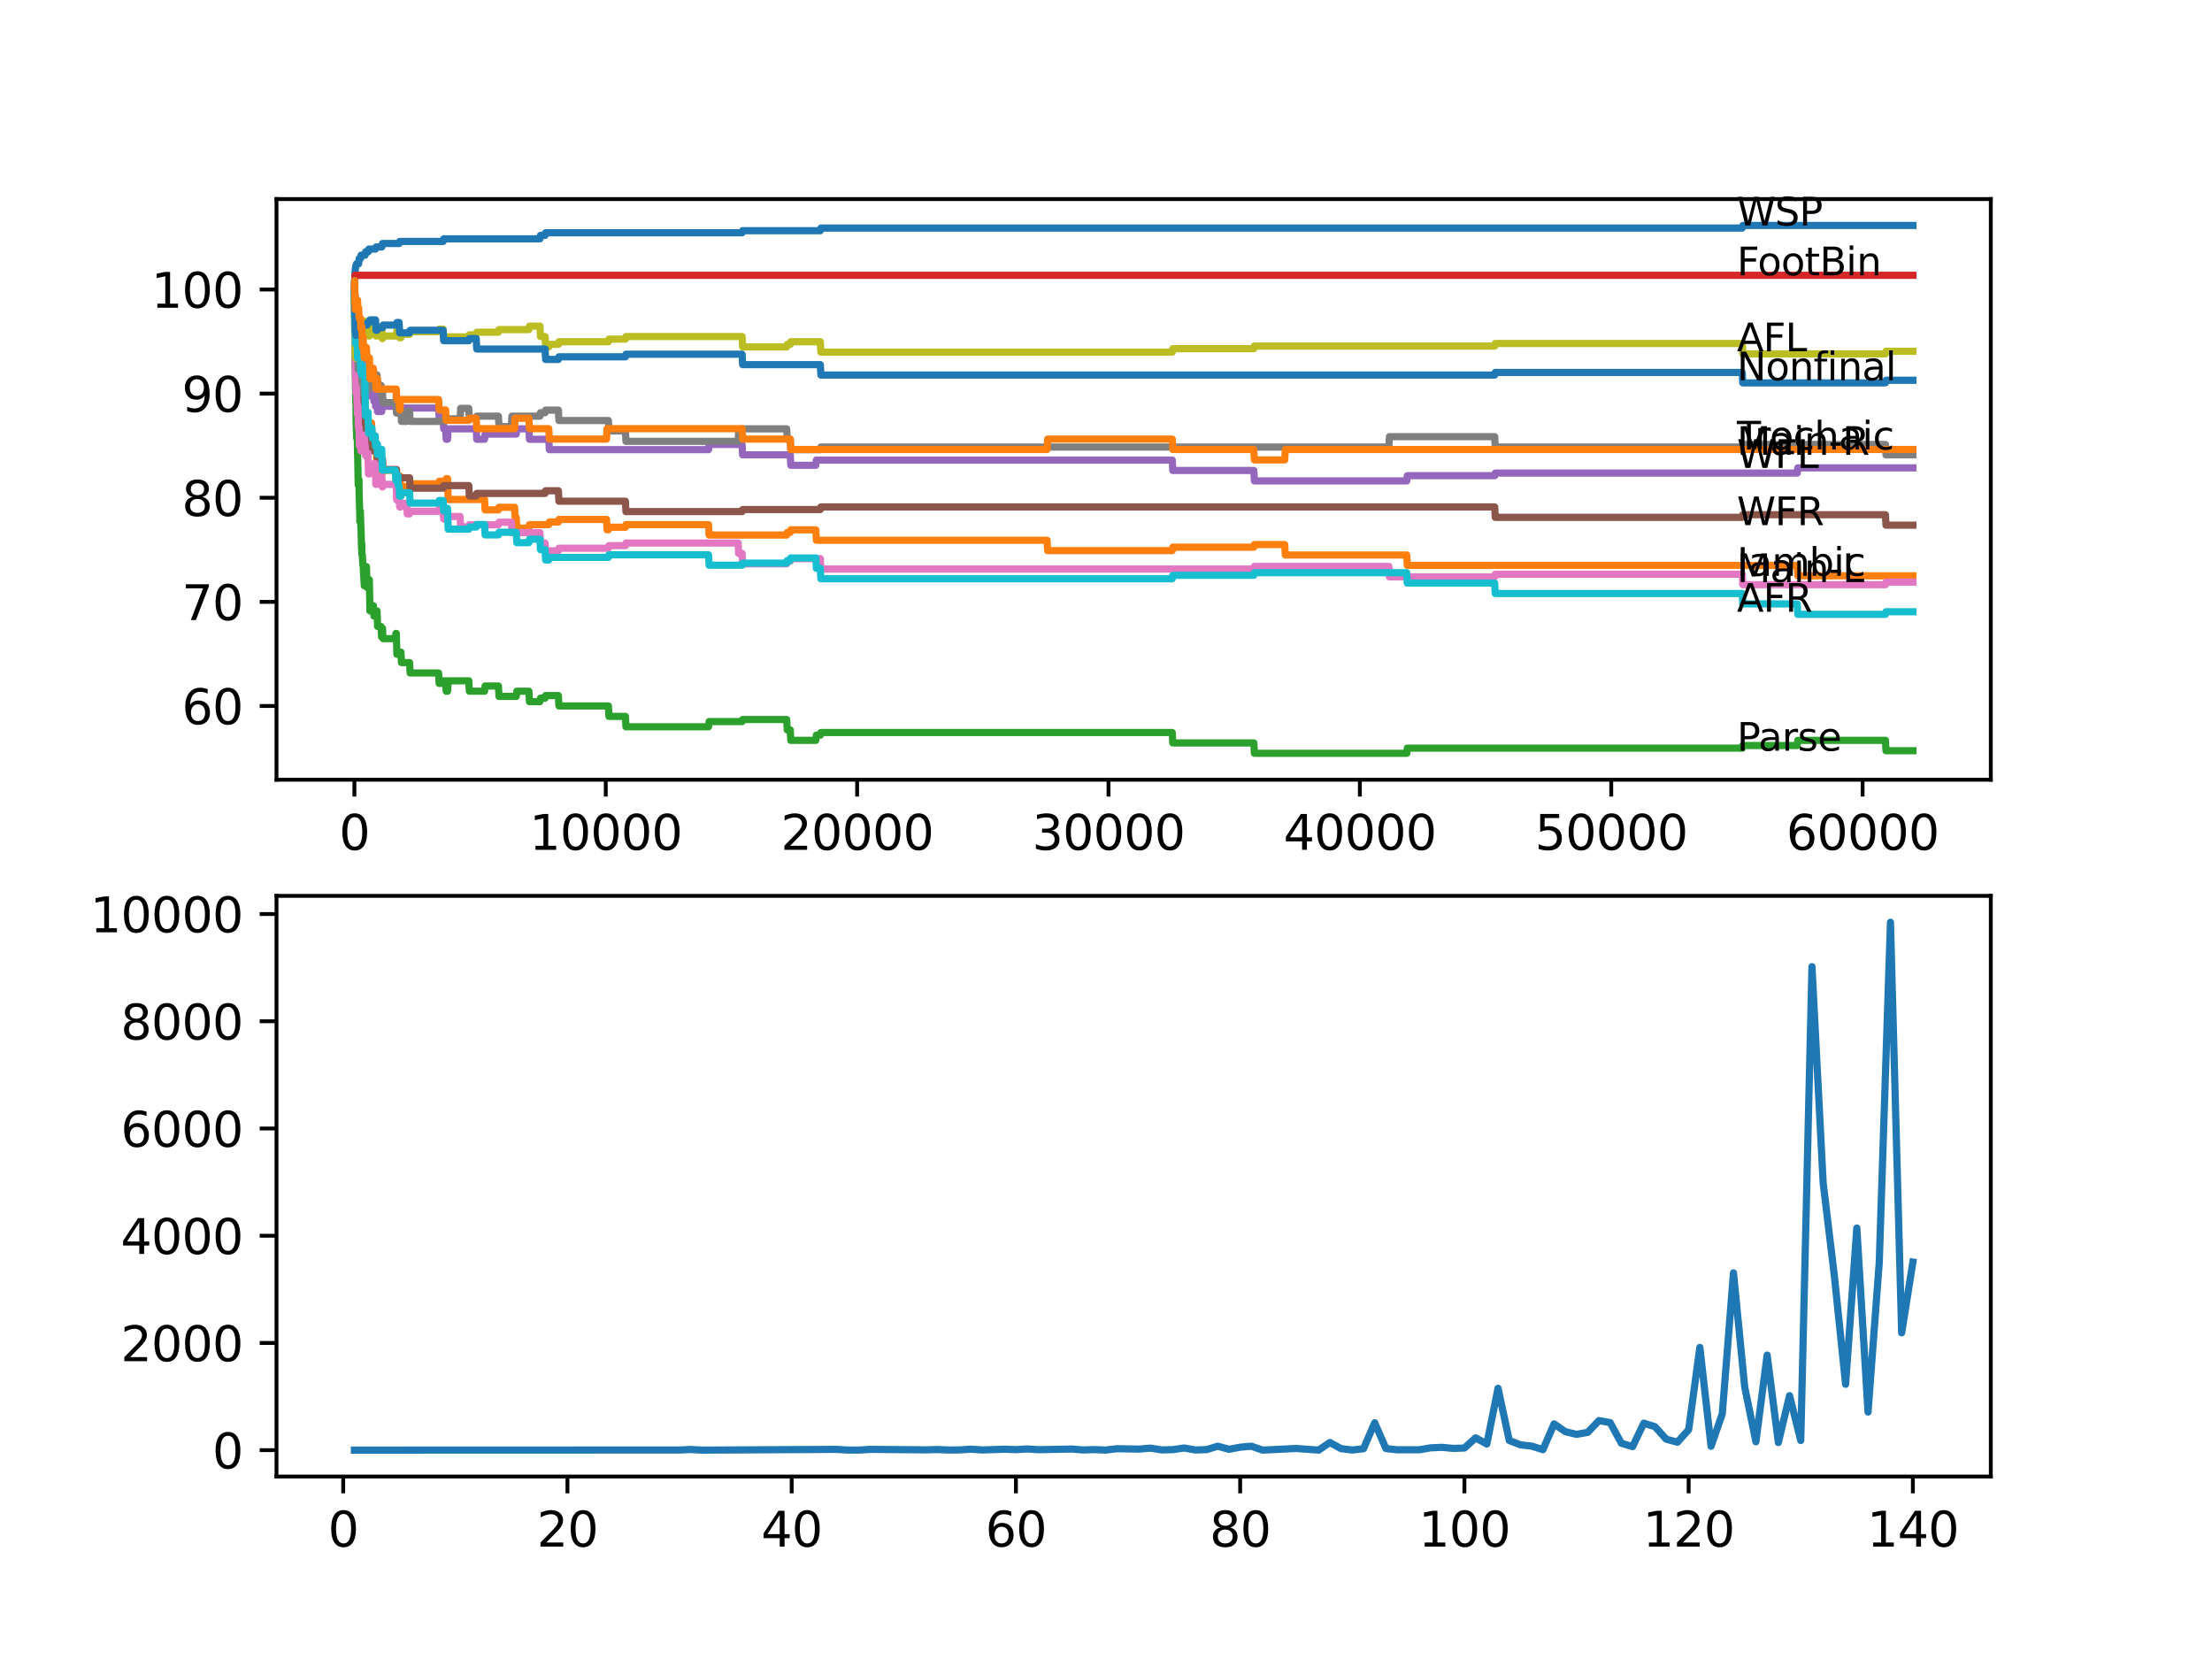 <?xml version="1.0" encoding="utf-8" standalone="no"?>
<!DOCTYPE svg PUBLIC "-//W3C//DTD SVG 1.1//EN"
  "http://www.w3.org/Graphics/SVG/1.1/DTD/svg11.dtd">
<svg xmlns:xlink="http://www.w3.org/1999/xlink" width="460.8pt" height="345.6pt" viewBox="0 0 460.8 345.6" xmlns="http://www.w3.org/2000/svg" version="1.1">
 <defs>
  <style type="text/css">*{stroke-linejoin: round; stroke-linecap: butt}</style>
 </defs>
 <g id="figure_1">
  <g id="patch_1">
   <path d="M 0 345.6 
L 460.8 345.6 
L 460.8 0 
L 0 0 
z
" style="fill: #ffffff"/>
  </g>
  <g id="axes_1">
   <g id="patch_2">
    <path d="M 57.6 162.432 
L 414.72 162.432 
L 414.72 41.472 
L 57.6 41.472 
z
" style="fill: #ffffff"/>
   </g>
   <g id="matplotlib.axis_1">
    <g id="xtick_1">
     <g id="line2d_1">
      <defs>
       <path id="mfe9fcb2f75" d="M 0 0 
L 0 3.5 
" style="stroke: #000000; stroke-width: 0.8"/>
      </defs>
      <g>
       <use xlink:href="#mfe9fcb2f75" x="73.827" y="162.432" style="stroke: #000000; stroke-width: 0.8"/>
      </g>
     </g>
     <g id="text_1">
      <!-- 0 -->
      <g transform="translate(70.646 177.03)scale(0.1 -0.1)">
       <defs>
        <path id="DejaVuSans-30" d="M 2034 4250 
Q 1547 4250 1301 3770 
Q 1056 3291 1056 2328 
Q 1056 1369 1301 889 
Q 1547 409 2034 409 
Q 2525 409 2770 889 
Q 3016 1369 3016 2328 
Q 3016 3291 2770 3770 
Q 2525 4250 2034 4250 
z
M 2034 4750 
Q 2819 4750 3233 4129 
Q 3647 3509 3647 2328 
Q 3647 1150 3233 529 
Q 2819 -91 2034 -91 
Q 1250 -91 836 529 
Q 422 1150 422 2328 
Q 422 3509 836 4129 
Q 1250 4750 2034 4750 
z
" transform="scale(0.016)"/>
       </defs>
       <use xlink:href="#DejaVuSans-30"/>
      </g>
     </g>
    </g>
    <g id="xtick_2">
     <g id="line2d_2">
      <g>
       <use xlink:href="#mfe9fcb2f75" x="126.192" y="162.432" style="stroke: #000000; stroke-width: 0.8"/>
      </g>
     </g>
     <g id="text_2">
      <!-- 10000 -->
      <g transform="translate(110.286 177.03)scale(0.1 -0.1)">
       <defs>
        <path id="DejaVuSans-31" d="M 794 531 
L 1825 531 
L 1825 4091 
L 703 3866 
L 703 4441 
L 1819 4666 
L 2450 4666 
L 2450 531 
L 3481 531 
L 3481 0 
L 794 0 
L 794 531 
z
" transform="scale(0.016)"/>
       </defs>
       <use xlink:href="#DejaVuSans-31"/>
       <use xlink:href="#DejaVuSans-30" x="63.623"/>
       <use xlink:href="#DejaVuSans-30" x="127.246"/>
       <use xlink:href="#DejaVuSans-30" x="190.869"/>
       <use xlink:href="#DejaVuSans-30" x="254.492"/>
      </g>
     </g>
    </g>
    <g id="xtick_3">
     <g id="line2d_3">
      <g>
       <use xlink:href="#mfe9fcb2f75" x="178.556" y="162.432" style="stroke: #000000; stroke-width: 0.8"/>
      </g>
     </g>
     <g id="text_3">
      <!-- 20000 -->
      <g transform="translate(162.65 177.03)scale(0.1 -0.1)">
       <defs>
        <path id="DejaVuSans-32" d="M 1228 531 
L 3431 531 
L 3431 0 
L 469 0 
L 469 531 
Q 828 903 1448 1529 
Q 2069 2156 2228 2338 
Q 2531 2678 2651 2914 
Q 2772 3150 2772 3378 
Q 2772 3750 2511 3984 
Q 2250 4219 1831 4219 
Q 1534 4219 1204 4116 
Q 875 4013 500 3803 
L 500 4441 
Q 881 4594 1212 4672 
Q 1544 4750 1819 4750 
Q 2544 4750 2975 4387 
Q 3406 4025 3406 3419 
Q 3406 3131 3298 2873 
Q 3191 2616 2906 2266 
Q 2828 2175 2409 1742 
Q 1991 1309 1228 531 
z
" transform="scale(0.016)"/>
       </defs>
       <use xlink:href="#DejaVuSans-32"/>
       <use xlink:href="#DejaVuSans-30" x="63.623"/>
       <use xlink:href="#DejaVuSans-30" x="127.246"/>
       <use xlink:href="#DejaVuSans-30" x="190.869"/>
       <use xlink:href="#DejaVuSans-30" x="254.492"/>
      </g>
     </g>
    </g>
    <g id="xtick_4">
     <g id="line2d_4">
      <g>
       <use xlink:href="#mfe9fcb2f75" x="230.921" y="162.432" style="stroke: #000000; stroke-width: 0.8"/>
      </g>
     </g>
     <g id="text_4">
      <!-- 30000 -->
      <g transform="translate(215.015 177.03)scale(0.1 -0.1)">
       <defs>
        <path id="DejaVuSans-33" d="M 2597 2516 
Q 3050 2419 3304 2112 
Q 3559 1806 3559 1356 
Q 3559 666 3084 287 
Q 2609 -91 1734 -91 
Q 1441 -91 1130 -33 
Q 819 25 488 141 
L 488 750 
Q 750 597 1062 519 
Q 1375 441 1716 441 
Q 2309 441 2620 675 
Q 2931 909 2931 1356 
Q 2931 1769 2642 2001 
Q 2353 2234 1838 2234 
L 1294 2234 
L 1294 2753 
L 1863 2753 
Q 2328 2753 2575 2939 
Q 2822 3125 2822 3475 
Q 2822 3834 2567 4026 
Q 2313 4219 1838 4219 
Q 1578 4219 1281 4162 
Q 984 4106 628 3988 
L 628 4550 
Q 988 4650 1302 4700 
Q 1616 4750 1894 4750 
Q 2613 4750 3031 4423 
Q 3450 4097 3450 3541 
Q 3450 3153 3228 2886 
Q 3006 2619 2597 2516 
z
" transform="scale(0.016)"/>
       </defs>
       <use xlink:href="#DejaVuSans-33"/>
       <use xlink:href="#DejaVuSans-30" x="63.623"/>
       <use xlink:href="#DejaVuSans-30" x="127.246"/>
       <use xlink:href="#DejaVuSans-30" x="190.869"/>
       <use xlink:href="#DejaVuSans-30" x="254.492"/>
      </g>
     </g>
    </g>
    <g id="xtick_5">
     <g id="line2d_5">
      <g>
       <use xlink:href="#mfe9fcb2f75" x="283.285" y="162.432" style="stroke: #000000; stroke-width: 0.8"/>
      </g>
     </g>
     <g id="text_5">
      <!-- 40000 -->
      <g transform="translate(267.379 177.03)scale(0.1 -0.1)">
       <defs>
        <path id="DejaVuSans-34" d="M 2419 4116 
L 825 1625 
L 2419 1625 
L 2419 4116 
z
M 2253 4666 
L 3047 4666 
L 3047 1625 
L 3713 1625 
L 3713 1100 
L 3047 1100 
L 3047 0 
L 2419 0 
L 2419 1100 
L 313 1100 
L 313 1709 
L 2253 4666 
z
" transform="scale(0.016)"/>
       </defs>
       <use xlink:href="#DejaVuSans-34"/>
       <use xlink:href="#DejaVuSans-30" x="63.623"/>
       <use xlink:href="#DejaVuSans-30" x="127.246"/>
       <use xlink:href="#DejaVuSans-30" x="190.869"/>
       <use xlink:href="#DejaVuSans-30" x="254.492"/>
      </g>
     </g>
    </g>
    <g id="xtick_6">
     <g id="line2d_6">
      <g>
       <use xlink:href="#mfe9fcb2f75" x="335.65" y="162.432" style="stroke: #000000; stroke-width: 0.8"/>
      </g>
     </g>
     <g id="text_6">
      <!-- 50000 -->
      <g transform="translate(319.744 177.03)scale(0.1 -0.1)">
       <defs>
        <path id="DejaVuSans-35" d="M 691 4666 
L 3169 4666 
L 3169 4134 
L 1269 4134 
L 1269 2991 
Q 1406 3038 1543 3061 
Q 1681 3084 1819 3084 
Q 2600 3084 3056 2656 
Q 3513 2228 3513 1497 
Q 3513 744 3044 326 
Q 2575 -91 1722 -91 
Q 1428 -91 1123 -41 
Q 819 9 494 109 
L 494 744 
Q 775 591 1075 516 
Q 1375 441 1709 441 
Q 2250 441 2565 725 
Q 2881 1009 2881 1497 
Q 2881 1984 2565 2268 
Q 2250 2553 1709 2553 
Q 1456 2553 1204 2497 
Q 953 2441 691 2322 
L 691 4666 
z
" transform="scale(0.016)"/>
       </defs>
       <use xlink:href="#DejaVuSans-35"/>
       <use xlink:href="#DejaVuSans-30" x="63.623"/>
       <use xlink:href="#DejaVuSans-30" x="127.246"/>
       <use xlink:href="#DejaVuSans-30" x="190.869"/>
       <use xlink:href="#DejaVuSans-30" x="254.492"/>
      </g>
     </g>
    </g>
    <g id="xtick_7">
     <g id="line2d_7">
      <g>
       <use xlink:href="#mfe9fcb2f75" x="388.014" y="162.432" style="stroke: #000000; stroke-width: 0.8"/>
      </g>
     </g>
     <g id="text_7">
      <!-- 60000 -->
      <g transform="translate(372.108 177.03)scale(0.1 -0.1)">
       <defs>
        <path id="DejaVuSans-36" d="M 2113 2584 
Q 1688 2584 1439 2293 
Q 1191 2003 1191 1497 
Q 1191 994 1439 701 
Q 1688 409 2113 409 
Q 2538 409 2786 701 
Q 3034 994 3034 1497 
Q 3034 2003 2786 2293 
Q 2538 2584 2113 2584 
z
M 3366 4563 
L 3366 3988 
Q 3128 4100 2886 4159 
Q 2644 4219 2406 4219 
Q 1781 4219 1451 3797 
Q 1122 3375 1075 2522 
Q 1259 2794 1537 2939 
Q 1816 3084 2150 3084 
Q 2853 3084 3261 2657 
Q 3669 2231 3669 1497 
Q 3669 778 3244 343 
Q 2819 -91 2113 -91 
Q 1303 -91 875 529 
Q 447 1150 447 2328 
Q 447 3434 972 4092 
Q 1497 4750 2381 4750 
Q 2619 4750 2861 4703 
Q 3103 4656 3366 4563 
z
" transform="scale(0.016)"/>
       </defs>
       <use xlink:href="#DejaVuSans-36"/>
       <use xlink:href="#DejaVuSans-30" x="63.623"/>
       <use xlink:href="#DejaVuSans-30" x="127.246"/>
       <use xlink:href="#DejaVuSans-30" x="190.869"/>
       <use xlink:href="#DejaVuSans-30" x="254.492"/>
      </g>
     </g>
    </g>
   </g>
   <g id="matplotlib.axis_2">
    <g id="ytick_1">
     <g id="line2d_8">
      <defs>
       <path id="m964fffb6c0" d="M 0 0 
L -3.5 0 
" style="stroke: #000000; stroke-width: 0.8"/>
      </defs>
      <g>
       <use xlink:href="#m964fffb6c0" x="57.6" y="147.065" style="stroke: #000000; stroke-width: 0.8"/>
      </g>
     </g>
     <g id="text_8">
      <!-- 60 -->
      <g transform="translate(37.875 150.865)scale(0.1 -0.1)">
       <use xlink:href="#DejaVuSans-36"/>
       <use xlink:href="#DejaVuSans-30" x="63.623"/>
      </g>
     </g>
    </g>
    <g id="ytick_2">
     <g id="line2d_9">
      <g>
       <use xlink:href="#m964fffb6c0" x="57.6" y="125.376" style="stroke: #000000; stroke-width: 0.8"/>
      </g>
     </g>
     <g id="text_9">
      <!-- 70 -->
      <g transform="translate(37.875 129.175)scale(0.1 -0.1)">
       <defs>
        <path id="DejaVuSans-37" d="M 525 4666 
L 3525 4666 
L 3525 4397 
L 1831 0 
L 1172 0 
L 2766 4134 
L 525 4134 
L 525 4666 
z
" transform="scale(0.016)"/>
       </defs>
       <use xlink:href="#DejaVuSans-37"/>
       <use xlink:href="#DejaVuSans-30" x="63.623"/>
      </g>
     </g>
    </g>
    <g id="ytick_3">
     <g id="line2d_10">
      <g>
       <use xlink:href="#m964fffb6c0" x="57.6" y="103.687" style="stroke: #000000; stroke-width: 0.8"/>
      </g>
     </g>
     <g id="text_10">
      <!-- 80 -->
      <g transform="translate(37.875 107.486)scale(0.1 -0.1)">
       <defs>
        <path id="DejaVuSans-38" d="M 2034 2216 
Q 1584 2216 1326 1975 
Q 1069 1734 1069 1313 
Q 1069 891 1326 650 
Q 1584 409 2034 409 
Q 2484 409 2743 651 
Q 3003 894 3003 1313 
Q 3003 1734 2745 1975 
Q 2488 2216 2034 2216 
z
M 1403 2484 
Q 997 2584 770 2862 
Q 544 3141 544 3541 
Q 544 4100 942 4425 
Q 1341 4750 2034 4750 
Q 2731 4750 3128 4425 
Q 3525 4100 3525 3541 
Q 3525 3141 3298 2862 
Q 3072 2584 2669 2484 
Q 3125 2378 3379 2068 
Q 3634 1759 3634 1313 
Q 3634 634 3220 271 
Q 2806 -91 2034 -91 
Q 1263 -91 848 271 
Q 434 634 434 1313 
Q 434 1759 690 2068 
Q 947 2378 1403 2484 
z
M 1172 3481 
Q 1172 3119 1398 2916 
Q 1625 2713 2034 2713 
Q 2441 2713 2670 2916 
Q 2900 3119 2900 3481 
Q 2900 3844 2670 4047 
Q 2441 4250 2034 4250 
Q 1625 4250 1398 4047 
Q 1172 3844 1172 3481 
z
" transform="scale(0.016)"/>
       </defs>
       <use xlink:href="#DejaVuSans-38"/>
       <use xlink:href="#DejaVuSans-30" x="63.623"/>
      </g>
     </g>
    </g>
    <g id="ytick_4">
     <g id="line2d_11">
      <g>
       <use xlink:href="#m964fffb6c0" x="57.6" y="81.998" style="stroke: #000000; stroke-width: 0.8"/>
      </g>
     </g>
     <g id="text_11">
      <!-- 90 -->
      <g transform="translate(37.875 85.797)scale(0.1 -0.1)">
       <defs>
        <path id="DejaVuSans-39" d="M 703 97 
L 703 672 
Q 941 559 1184 500 
Q 1428 441 1663 441 
Q 2288 441 2617 861 
Q 2947 1281 2994 2138 
Q 2813 1869 2534 1725 
Q 2256 1581 1919 1581 
Q 1219 1581 811 2004 
Q 403 2428 403 3163 
Q 403 3881 828 4315 
Q 1253 4750 1959 4750 
Q 2769 4750 3195 4129 
Q 3622 3509 3622 2328 
Q 3622 1225 3098 567 
Q 2575 -91 1691 -91 
Q 1453 -91 1209 -44 
Q 966 3 703 97 
z
M 1959 2075 
Q 2384 2075 2632 2365 
Q 2881 2656 2881 3163 
Q 2881 3666 2632 3958 
Q 2384 4250 1959 4250 
Q 1534 4250 1286 3958 
Q 1038 3666 1038 3163 
Q 1038 2656 1286 2365 
Q 1534 2075 1959 2075 
z
" transform="scale(0.016)"/>
       </defs>
       <use xlink:href="#DejaVuSans-39"/>
       <use xlink:href="#DejaVuSans-30" x="63.623"/>
      </g>
     </g>
    </g>
    <g id="ytick_5">
     <g id="line2d_12">
      <g>
       <use xlink:href="#m964fffb6c0" x="57.6" y="60.309" style="stroke: #000000; stroke-width: 0.8"/>
      </g>
     </g>
     <g id="text_12">
      <!-- 100 -->
      <g transform="translate(31.512 64.108)scale(0.1 -0.1)">
       <use xlink:href="#DejaVuSans-31"/>
       <use xlink:href="#DejaVuSans-30" x="63.623"/>
       <use xlink:href="#DejaVuSans-30" x="127.246"/>
      </g>
     </g>
    </g>
   </g>
   <g id="line2d_13">
    <path d="M 73.833 60.309 
L 73.838 60.309 
L 73.985 56.26 
L 74 56.26 
L 74.121 55.393 
L 74.142 55.393 
L 74.257 54.959 
L 74.702 54.959 
L 74.817 53.875 
L 75.1 53.875 
L 75.215 53.152 
L 76.069 53.152 
L 76.184 52.429 
L 76.723 52.429 
L 76.838 51.886 
L 78.226 51.886 
L 78.341 51.453 
L 79.54 51.453 
L 79.656 50.73 
L 83.138 50.73 
L 83.253 50.296 
L 92.317 50.296 
L 92.433 49.754 
L 112.472 49.754 
L 112.588 49.031 
L 113.546 49.031 
L 113.661 48.488 
L 154.589 48.488 
L 154.704 48.055 
L 170.89 48.055 
L 171.005 47.512 
L 362.937 47.512 
L 363.052 46.97 
L 398.487 46.97 
L 398.487 46.97 
" clip-path="url(#p11835690a2)" style="fill: none; stroke: #1f77b4; stroke-width: 1.5; stroke-linecap: square"/>
   </g>
   <g id="line2d_14">
    <path d="M 73.833 60.309 
L 73.838 60.309 
L 73.843 59.767 
L 73.896 65.406 
L 73.911 63.888 
L 73.948 63.888 
L 74.032 62.442 
L 74.037 64.611 
L 74.047 64.611 
L 74.068 64.611 
L 74.199 73.286 
L 74.267 73.286 
L 74.278 75.455 
L 74.377 74.913 
L 74.398 74.913 
L 74.419 77.082 
L 74.508 75.274 
L 74.571 75.274 
L 74.592 77.443 
L 74.681 76.72 
L 74.791 76.72 
L 74.917 74.913 
L 74.943 74.913 
L 74.959 73.828 
L 74.964 75.997 
L 75.037 75.997 
L 75.152 78.166 
L 75.178 78.166 
L 75.205 80.335 
L 75.288 79.251 
L 75.304 79.251 
L 75.325 78.709 
L 75.33 80.877 
L 75.404 80.335 
L 75.472 80.335 
L 75.524 79.612 
L 75.529 81.781 
L 75.571 81.781 
L 75.645 81.781 
L 75.76 81.239 
L 75.77 81.239 
L 75.885 80.697 
L 75.99 80.697 
L 76.116 87.203 
L 76.221 87.203 
L 76.336 89.372 
L 76.341 89.372 
L 76.456 88.107 
L 76.671 88.107 
L 76.723 90.276 
L 76.781 89.734 
L 76.938 89.734 
L 77.064 88.107 
L 77.399 88.107 
L 77.519 92.445 
L 77.776 92.445 
L 77.891 91.903 
L 78.163 91.903 
L 78.226 94.072 
L 78.278 93.638 
L 78.378 93.638 
L 78.493 95.807 
L 78.546 95.807 
L 78.624 95.265 
L 78.629 97.433 
L 78.645 96.891 
L 79.378 96.891 
L 79.493 96.349 
L 79.525 96.349 
L 79.64 98.518 
L 79.682 98.518 
L 79.797 97.976 
L 82.358 97.976 
L 82.473 100.145 
L 82.557 100.145 
L 82.672 99.602 
L 83.138 99.602 
L 83.253 99.169 
L 83.311 99.169 
L 83.426 101.337 
L 85.321 101.337 
L 85.437 100.795 
L 91.37 100.795 
L 91.485 100.253 
L 92.836 100.253 
L 92.951 99.711 
L 93.234 99.711 
L 93.354 104.049 
L 100.942 104.049 
L 101.057 106.218 
L 103.832 106.218 
L 103.948 105.675 
L 107.199 105.675 
L 107.315 107.844 
L 107.545 107.844 
L 107.66 110.013 
L 110.179 110.013 
L 110.294 109.29 
L 114.321 109.29 
L 114.436 108.748 
L 116.321 108.748 
L 116.436 108.206 
L 126.354 108.206 
L 126.47 110.375 
L 126.737 110.375 
L 126.852 109.832 
L 130.282 109.832 
L 130.397 109.29 
L 147.599 109.29 
L 147.714 111.459 
L 163.879 111.459 
L 163.994 110.917 
L 164.622 110.917 
L 164.737 110.375 
L 169.948 110.375 
L 170.063 112.544 
L 218.118 112.544 
L 218.233 114.712 
L 244.201 114.712 
L 244.316 113.989 
L 261.198 113.989 
L 261.313 113.447 
L 267.634 113.447 
L 267.749 115.616 
L 293.051 115.616 
L 293.167 117.785 
L 374.4 117.785 
L 374.515 119.954 
L 398.487 119.954 
L 398.487 119.954 
" clip-path="url(#p11835690a2)" style="fill: none; stroke: #ff7f0e; stroke-width: 1.5; stroke-linecap: square"/>
   </g>
   <g id="line2d_15">
    <path d="M 73.833 62.478 
L 73.974 76.323 
L 73.99 76.323 
L 74.115 84.131 
L 74.142 84.131 
L 74.168 83.697 
L 74.184 88.035 
L 74.194 88.035 
L 74.309 91.288 
L 74.398 91.288 
L 74.419 90.204 
L 74.482 94.542 
L 74.493 94.542 
L 74.498 94.542 
L 74.623 101.048 
L 74.702 101.048 
L 74.791 99.964 
L 74.796 102.133 
L 74.801 102.133 
L 74.922 106.471 
L 74.943 106.471 
L 74.959 108.639 
L 75.053 106.471 
L 75.069 106.471 
L 75.184 110.085 
L 75.205 110.085 
L 75.325 114.423 
L 75.377 113.339 
L 75.383 115.508 
L 75.43 115.508 
L 75.472 115.508 
L 75.587 117.677 
L 75.645 117.677 
L 75.76 119.845 
L 75.77 119.845 
L 75.885 122.014 
L 75.99 122.014 
L 76.116 118.038 
L 76.341 118.038 
L 76.461 122.376 
L 76.671 122.376 
L 76.786 120.749 
L 76.938 120.749 
L 77.064 127.256 
L 77.483 127.256 
L 77.598 126.171 
L 77.776 126.171 
L 77.891 128.34 
L 78.163 128.34 
L 78.278 127.256 
L 78.546 127.256 
L 78.661 130.509 
L 79.378 130.509 
L 79.493 132.678 
L 79.525 132.678 
L 79.64 130.871 
L 79.682 130.871 
L 79.797 133.04 
L 82.358 133.04 
L 82.473 131.955 
L 82.557 131.955 
L 82.677 136.293 
L 83.138 136.293 
L 83.253 135.859 
L 83.52 135.859 
L 83.635 138.028 
L 85.321 138.028 
L 85.437 140.197 
L 91.37 140.197 
L 91.485 142.366 
L 92.317 142.366 
L 92.433 141.824 
L 92.836 141.824 
L 92.951 143.993 
L 93.234 143.993 
L 93.354 141.824 
L 97.659 141.824 
L 97.774 143.993 
L 100.942 143.993 
L 101.057 142.908 
L 103.832 142.908 
L 103.948 145.077 
L 107.545 145.077 
L 107.66 143.993 
L 110.179 143.993 
L 110.294 146.162 
L 112.472 146.162 
L 112.588 145.439 
L 113.546 145.439 
L 113.661 144.896 
L 116.321 144.896 
L 116.436 147.065 
L 126.737 147.065 
L 126.852 149.234 
L 130.282 149.234 
L 130.397 151.403 
L 147.599 151.403 
L 147.714 150.319 
L 154.589 150.319 
L 154.704 149.885 
L 163.879 149.885 
L 163.994 152.054 
L 164.622 152.054 
L 164.737 154.223 
L 169.948 154.223 
L 170.063 153.138 
L 170.89 153.138 
L 171.005 152.596 
L 244.201 152.596 
L 244.316 154.765 
L 261.198 154.765 
L 261.313 156.934 
L 293.051 156.934 
L 293.167 155.849 
L 362.937 155.849 
L 363.052 155.307 
L 374.4 155.307 
L 374.515 154.223 
L 392.769 154.223 
L 392.884 156.392 
L 398.487 156.392 
L 398.487 156.392 
" clip-path="url(#p11835690a2)" style="fill: none; stroke: #2ca02c; stroke-width: 1.5; stroke-linecap: square"/>
   </g>
   <g id="line2d_16">
    <path d="M 73.833 59.586 
L 73.953 57.345 
L 398.487 57.345 
L 398.487 57.345 
" clip-path="url(#p11835690a2)" style="fill: none; stroke: #d62728; stroke-width: 1.5; stroke-linecap: square"/>
   </g>
   <g id="line2d_17">
    <path d="M 73.833 60.309 
L 73.937 66.816 
L 73.953 65.912 
L 73.974 65.912 
L 74 68.081 
L 74.089 67.647 
L 74.267 67.647 
L 74.383 66.563 
L 74.398 66.563 
L 74.487 65.478 
L 74.493 67.647 
L 74.503 67.647 
L 74.592 67.647 
L 74.707 69.816 
L 74.801 69.816 
L 74.917 71.985 
L 74.943 71.985 
L 74.959 74.154 
L 75.053 71.985 
L 75.1 71.985 
L 75.205 71.262 
L 75.32 73.431 
L 75.325 73.431 
L 75.377 72.346 
L 75.383 74.515 
L 75.43 74.515 
L 75.472 74.515 
L 75.587 76.684 
L 75.645 76.684 
L 75.692 78.853 
L 75.755 78.13 
L 75.77 78.13 
L 75.885 80.299 
L 75.99 80.299 
L 76.116 77.046 
L 76.341 77.046 
L 76.456 79.215 
L 76.671 79.215 
L 76.786 78.13 
L 76.959 78.13 
L 77.079 82.468 
L 77.483 82.468 
L 77.598 81.384 
L 77.776 81.384 
L 77.891 83.552 
L 78.163 83.552 
L 78.226 82.468 
L 78.231 84.637 
L 78.268 84.637 
L 78.624 84.637 
L 78.629 83.552 
L 78.635 85.721 
L 78.729 85.721 
L 79.525 85.721 
L 79.64 84.637 
L 82.358 84.637 
L 82.473 83.552 
L 82.557 83.552 
L 82.672 85.721 
L 82.86 85.721 
L 82.976 84.998 
L 91.37 84.998 
L 91.485 87.167 
L 92.317 87.167 
L 92.433 89.336 
L 92.836 89.336 
L 92.951 91.505 
L 93.234 91.505 
L 93.354 89.336 
L 99.203 89.336 
L 99.319 91.505 
L 100.942 91.505 
L 101.057 90.421 
L 107.545 90.421 
L 107.66 89.336 
L 110.179 89.336 
L 110.294 91.505 
L 114.321 91.505 
L 114.436 93.674 
L 147.599 93.674 
L 147.714 92.59 
L 154.589 92.59 
L 154.704 94.758 
L 164.622 94.758 
L 164.737 96.927 
L 169.948 96.927 
L 170.063 95.843 
L 244.201 95.843 
L 244.316 98.012 
L 261.198 98.012 
L 261.313 100.181 
L 293.051 100.181 
L 293.167 99.096 
L 311.374 99.096 
L 311.489 98.554 
L 374.4 98.554 
L 374.515 97.47 
L 398.487 97.47 
L 398.487 97.47 
" clip-path="url(#p11835690a2)" style="fill: none; stroke: #9467bd; stroke-width: 1.5; stroke-linecap: square"/>
   </g>
   <g id="line2d_18">
    <path d="M 73.833 60.309 
L 73.843 60.309 
L 73.859 59.767 
L 73.864 61.936 
L 73.932 61.502 
L 74.058 68.84 
L 74.063 68.84 
L 74.199 79.251 
L 74.419 79.251 
L 74.487 81.42 
L 74.529 80.877 
L 74.791 80.877 
L 74.906 83.046 
L 75.069 83.046 
L 75.189 87.384 
L 75.304 87.384 
L 75.419 89.553 
L 76.446 89.553 
L 76.561 91.722 
L 76.938 91.722 
L 77.053 93.891 
L 78.226 93.891 
L 78.341 93.457 
L 78.546 93.457 
L 78.661 95.626 
L 79.682 95.626 
L 79.797 97.795 
L 82.588 97.795 
L 82.703 99.964 
L 83.138 99.964 
L 83.253 99.53 
L 85.321 99.53 
L 85.437 101.699 
L 92.317 101.699 
L 92.433 101.157 
L 97.659 101.157 
L 97.774 103.326 
L 99.203 103.326 
L 99.319 102.783 
L 113.546 102.783 
L 113.661 102.241 
L 116.321 102.241 
L 116.436 104.41 
L 130.282 104.41 
L 130.397 106.579 
L 154.589 106.579 
L 154.704 106.145 
L 170.89 106.145 
L 171.005 105.603 
L 311.374 105.603 
L 311.489 107.772 
L 362.937 107.772 
L 363.052 107.23 
L 392.769 107.23 
L 392.884 109.399 
L 398.487 109.399 
L 398.487 109.399 
" clip-path="url(#p11835690a2)" style="fill: none; stroke: #8c564b; stroke-width: 1.5; stroke-linecap: square"/>
   </g>
   <g id="line2d_19">
    <path d="M 73.833 60.309 
L 73.838 60.309 
L 73.985 75.166 
L 73.99 75.166 
L 74.11 79.721 
L 74.142 79.721 
L 74.168 81.89 
L 74.252 80.371 
L 74.262 80.371 
L 74.377 84.167 
L 74.419 84.167 
L 74.477 86.336 
L 74.529 85.251 
L 74.571 85.251 
L 74.592 84.709 
L 74.639 89.047 
L 74.644 89.047 
L 74.781 89.047 
L 74.88 92.843 
L 74.896 92.3 
L 75.069 92.3 
L 75.163 91.758 
L 75.178 93.927 
L 75.278 93.493 
L 75.304 93.493 
L 75.425 92.409 
L 75.645 92.409 
L 75.765 91.144 
L 75.77 91.144 
L 75.88 90.601 
L 75.995 92.77 
L 76.069 92.77 
L 76.184 94.939 
L 76.446 94.939 
L 76.561 94.397 
L 76.645 94.397 
L 76.765 98.735 
L 76.938 98.735 
L 77.064 97.108 
L 77.776 97.108 
L 77.891 96.566 
L 78.169 96.566 
L 78.289 100.904 
L 78.546 100.904 
L 78.666 99.819 
L 79.378 99.819 
L 79.493 99.277 
L 79.54 99.277 
L 79.656 101.446 
L 79.682 101.446 
L 79.797 100.904 
L 82.52 100.904 
L 82.635 104.157 
L 82.86 104.157 
L 82.976 103.434 
L 83.138 103.434 
L 83.253 105.603 
L 83.52 105.603 
L 83.635 104.88 
L 84.719 104.88 
L 84.835 107.049 
L 85.321 107.049 
L 85.437 106.507 
L 91.37 106.507 
L 91.485 105.964 
L 92.317 105.964 
L 92.433 108.133 
L 92.836 108.133 
L 92.951 107.591 
L 95.852 107.591 
L 95.967 109.76 
L 97.659 109.76 
L 97.774 109.326 
L 103.832 109.326 
L 103.948 108.784 
L 106.524 108.784 
L 106.639 110.953 
L 112.472 110.953 
L 112.588 113.122 
L 113.546 113.122 
L 113.661 115.291 
L 114.321 115.291 
L 114.436 114.749 
L 116.321 114.749 
L 116.436 114.206 
L 126.737 114.206 
L 126.852 113.664 
L 130.282 113.664 
L 130.397 113.122 
L 153.767 113.122 
L 153.882 115.291 
L 154.589 115.291 
L 154.704 117.46 
L 163.879 117.46 
L 163.994 116.917 
L 164.622 116.917 
L 164.737 116.375 
L 170.89 116.375 
L 171.005 118.544 
L 261.198 118.544 
L 261.313 118.002 
L 289.328 118.002 
L 289.443 120.171 
L 311.374 120.171 
L 311.489 119.629 
L 362.937 119.629 
L 363.052 121.798 
L 392.769 121.798 
L 392.884 121.255 
L 398.487 121.255 
L 398.487 121.255 
" clip-path="url(#p11835690a2)" style="fill: none; stroke: #e377c2; stroke-width: 1.5; stroke-linecap: square"/>
   </g>
   <g id="line2d_20">
    <path d="M 73.833 60.309 
L 73.843 60.309 
L 73.932 59.333 
L 73.864 61.936 
L 73.937 61.502 
L 73.943 63.671 
L 73.953 61.14 
L 74.053 63.418 
L 74.063 63.418 
L 74.199 73.828 
L 74.262 73.828 
L 74.377 71.66 
L 74.419 71.66 
L 74.477 70.937 
L 74.503 74.732 
L 74.571 74.732 
L 74.592 76.901 
L 74.639 74.009 
L 74.676 74.009 
L 74.781 74.009 
L 74.791 71.84 
L 74.885 75.455 
L 75.069 75.455 
L 75.184 77.624 
L 75.304 77.624 
L 75.419 79.793 
L 75.692 79.793 
L 75.807 81.962 
L 75.88 81.962 
L 75.995 79.793 
L 76.069 79.793 
L 76.184 79.07 
L 76.446 79.07 
L 76.561 81.239 
L 76.645 81.239 
L 76.76 78.528 
L 76.938 78.528 
L 77.053 80.697 
L 78.169 80.697 
L 78.284 78.094 
L 78.546 78.094 
L 78.661 80.263 
L 79.378 80.263 
L 79.493 82.432 
L 79.54 82.432 
L 79.656 81.709 
L 79.682 81.709 
L 79.797 83.878 
L 82.52 83.878 
L 82.557 81.709 
L 82.593 86.047 
L 82.625 86.047 
L 82.63 86.047 
L 82.745 83.878 
L 82.86 83.878 
L 82.976 86.047 
L 83.138 86.047 
L 83.253 85.613 
L 83.52 85.613 
L 83.635 87.782 
L 84.719 87.782 
L 84.835 85.613 
L 85.321 85.613 
L 85.437 87.782 
L 92.317 87.782 
L 92.433 87.24 
L 95.852 87.24 
L 95.967 85.071 
L 97.659 85.071 
L 97.774 87.24 
L 99.203 87.24 
L 99.319 86.697 
L 103.832 86.697 
L 103.948 88.866 
L 106.524 88.866 
L 106.639 86.697 
L 112.472 86.697 
L 112.588 85.974 
L 113.546 85.974 
L 113.661 85.432 
L 116.321 85.432 
L 116.436 87.601 
L 126.737 87.601 
L 126.852 89.77 
L 130.282 89.77 
L 130.397 91.939 
L 153.767 91.939 
L 153.882 89.77 
L 154.589 89.77 
L 154.704 89.336 
L 163.879 89.336 
L 163.994 91.505 
L 164.622 91.505 
L 164.737 93.674 
L 170.89 93.674 
L 171.005 93.132 
L 289.328 93.132 
L 289.443 90.963 
L 311.374 90.963 
L 311.489 93.132 
L 362.937 93.132 
L 363.052 92.59 
L 392.769 92.59 
L 392.884 94.758 
L 398.487 94.758 
L 398.487 94.758 
" clip-path="url(#p11835690a2)" style="fill: none; stroke: #7f7f7f; stroke-width: 1.5; stroke-linecap: square"/>
   </g>
   <g id="line2d_21">
    <path d="M 73.833 60.309 
L 73.838 60.309 
L 73.964 70.647 
L 73.969 70.105 
L 73.974 70.105 
L 74.032 74.443 
L 74.089 72.491 
L 74.142 72.491 
L 74.168 74.66 
L 74.252 73.142 
L 74.278 73.142 
L 74.393 72.599 
L 74.477 72.599 
L 74.608 70.431 
L 74.702 70.431 
L 74.791 72.599 
L 74.812 72.057 
L 74.88 72.057 
L 74.995 71.515 
L 75.069 71.515 
L 75.189 70.539 
L 75.304 70.539 
L 75.425 69.455 
L 75.472 69.455 
L 75.587 68.732 
L 75.645 68.732 
L 75.765 67.466 
L 75.77 67.466 
L 75.885 66.924 
L 76.069 66.924 
L 76.184 69.093 
L 76.341 69.093 
L 76.456 67.828 
L 76.723 67.828 
L 76.838 69.997 
L 76.938 69.997 
L 77.064 68.37 
L 77.776 68.37 
L 77.891 67.828 
L 78.226 67.828 
L 78.341 69.997 
L 78.546 69.997 
L 78.666 68.912 
L 79.378 68.912 
L 79.493 68.37 
L 79.54 68.37 
L 79.656 70.539 
L 79.682 70.539 
L 79.797 69.997 
L 82.557 69.997 
L 82.677 68.912 
L 82.86 68.912 
L 82.976 68.189 
L 83.138 68.189 
L 83.253 70.358 
L 83.52 70.358 
L 83.635 69.635 
L 85.321 69.635 
L 85.437 69.093 
L 91.37 69.093 
L 91.485 68.551 
L 92.317 68.551 
L 92.433 70.72 
L 92.836 70.72 
L 92.951 70.177 
L 97.659 70.177 
L 97.774 69.744 
L 99.203 69.744 
L 99.319 69.201 
L 103.832 69.201 
L 103.948 68.659 
L 110.179 68.659 
L 110.294 67.936 
L 112.472 67.936 
L 112.588 70.105 
L 113.546 70.105 
L 113.661 72.274 
L 114.321 72.274 
L 114.436 71.732 
L 116.321 71.732 
L 116.436 71.19 
L 126.737 71.19 
L 126.852 70.647 
L 130.282 70.647 
L 130.397 70.105 
L 154.589 70.105 
L 154.704 72.274 
L 163.879 72.274 
L 163.994 71.732 
L 164.622 71.732 
L 164.737 71.19 
L 170.89 71.19 
L 171.005 73.359 
L 244.201 73.359 
L 244.316 72.636 
L 261.198 72.636 
L 261.313 72.093 
L 311.374 72.093 
L 311.489 71.551 
L 362.937 71.551 
L 363.052 73.72 
L 392.769 73.72 
L 392.884 73.178 
L 398.487 73.178 
L 398.487 73.178 
" clip-path="url(#p11835690a2)" style="fill: none; stroke: #bcbd22; stroke-width: 1.5; stroke-linecap: square"/>
   </g>
   <g id="line2d_22">
    <path d="M 73.833 59.586 
L 73.838 58.502 
L 73.896 66.02 
L 73.922 63.418 
L 73.932 63.418 
L 73.937 62.876 
L 73.953 67.213 
L 73.99 67.213 
L 74.032 71.551 
L 74.105 70.575 
L 74.142 70.575 
L 74.267 68.623 
L 74.278 70.792 
L 74.377 70.25 
L 74.398 70.25 
L 74.477 74.588 
L 74.513 72.961 
L 74.571 72.961 
L 74.692 71.696 
L 74.702 71.696 
L 74.801 73.865 
L 74.812 73.142 
L 74.88 73.142 
L 74.959 71.515 
L 74.964 73.684 
L 74.985 73.684 
L 75.037 73.684 
L 75.152 77.479 
L 75.178 77.479 
L 75.304 75.961 
L 75.325 75.961 
L 75.377 78.13 
L 75.435 77.588 
L 75.472 77.588 
L 75.587 76.865 
L 75.645 76.865 
L 75.692 76.323 
L 75.697 78.492 
L 75.739 78.492 
L 75.77 78.492 
L 75.885 77.949 
L 75.99 77.949 
L 76.121 86.625 
L 76.341 86.625 
L 76.456 85.902 
L 76.671 85.902 
L 76.791 90.24 
L 76.959 90.24 
L 77.079 89.155 
L 77.483 89.155 
L 77.598 91.324 
L 77.776 91.324 
L 77.891 90.782 
L 78.163 90.782 
L 78.226 92.951 
L 78.278 92.517 
L 78.624 92.517 
L 78.629 94.686 
L 78.734 94.144 
L 79.378 94.144 
L 79.493 93.602 
L 79.525 93.602 
L 79.645 97.94 
L 82.358 97.94 
L 82.473 100.108 
L 82.557 100.108 
L 82.677 99.024 
L 82.86 99.024 
L 82.976 101.193 
L 83.138 101.193 
L 83.253 103.362 
L 83.52 103.362 
L 83.635 102.639 
L 85.321 102.639 
L 85.437 104.808 
L 91.37 104.808 
L 91.485 104.266 
L 92.317 104.266 
L 92.433 106.434 
L 92.836 106.434 
L 92.951 105.892 
L 93.234 105.892 
L 93.354 110.23 
L 97.659 110.23 
L 97.774 109.796 
L 99.203 109.796 
L 99.319 109.254 
L 100.942 109.254 
L 101.057 111.423 
L 103.832 111.423 
L 103.948 110.881 
L 107.545 110.881 
L 107.66 113.05 
L 110.179 113.05 
L 110.294 112.327 
L 112.472 112.327 
L 112.588 114.496 
L 113.546 114.496 
L 113.661 116.664 
L 114.321 116.664 
L 114.436 116.122 
L 126.737 116.122 
L 126.852 115.58 
L 147.599 115.58 
L 147.714 117.749 
L 154.589 117.749 
L 154.704 117.315 
L 163.879 117.315 
L 163.994 116.773 
L 164.622 116.773 
L 164.737 116.231 
L 169.948 116.231 
L 170.063 118.4 
L 170.89 118.4 
L 171.005 120.568 
L 244.201 120.568 
L 244.316 119.845 
L 261.198 119.845 
L 261.313 119.303 
L 293.051 119.303 
L 293.167 121.472 
L 311.374 121.472 
L 311.489 123.641 
L 362.937 123.641 
L 363.052 125.81 
L 374.4 125.81 
L 374.515 127.979 
L 392.769 127.979 
L 392.884 127.437 
L 398.487 127.437 
L 398.487 127.437 
" clip-path="url(#p11835690a2)" style="fill: none; stroke: #17becf; stroke-width: 1.5; stroke-linecap: square"/>
   </g>
   <g id="line2d_23">
    <path d="M 73.833 60.309 
L 73.843 60.309 
L 73.964 65.297 
L 73.974 64.755 
L 74.006 69.093 
L 74.042 68.659 
L 74.063 68.659 
L 74.142 67.683 
L 74.147 69.852 
L 74.163 69.852 
L 74.168 69.852 
L 74.294 68.334 
L 74.419 68.334 
L 74.487 67.611 
L 74.493 69.78 
L 74.519 69.78 
L 74.791 69.78 
L 74.906 69.238 
L 75.069 69.238 
L 75.189 68.262 
L 75.304 68.262 
L 75.419 67.719 
L 76.446 67.719 
L 76.561 67.177 
L 76.938 67.177 
L 77.053 66.635 
L 78.226 66.635 
L 78.341 68.804 
L 78.546 68.804 
L 78.661 68.262 
L 79.682 68.262 
L 79.797 67.719 
L 82.588 67.719 
L 82.703 67.177 
L 83.138 67.177 
L 83.253 69.346 
L 85.321 69.346 
L 85.437 68.804 
L 92.317 68.804 
L 92.433 70.973 
L 97.659 70.973 
L 97.774 70.539 
L 99.203 70.539 
L 99.319 72.708 
L 113.546 72.708 
L 113.661 74.877 
L 116.321 74.877 
L 116.436 74.335 
L 130.282 74.335 
L 130.397 73.792 
L 154.589 73.792 
L 154.704 75.961 
L 170.89 75.961 
L 171.005 78.13 
L 311.374 78.13 
L 311.489 77.588 
L 362.937 77.588 
L 363.052 79.757 
L 392.769 79.757 
L 392.884 79.215 
L 398.487 79.215 
L 398.487 79.215 
" clip-path="url(#p11835690a2)" style="fill: none; stroke: #1f77b4; stroke-width: 1.5; stroke-linecap: square"/>
   </g>
   <g id="line2d_24">
    <path d="M 73.833 59.586 
L 73.875 59.586 
L 73.885 58.502 
L 73.953 63.382 
L 73.969 62.839 
L 73.974 62.839 
L 74 62.297 
L 74.006 64.466 
L 74.079 63.49 
L 74.084 63.49 
L 74.205 62.514 
L 74.487 62.514 
L 74.571 64.683 
L 74.597 64.141 
L 74.702 64.141 
L 74.817 66.31 
L 75.1 66.31 
L 75.178 68.479 
L 75.215 68.045 
L 75.377 68.045 
L 75.498 72.383 
L 75.524 72.383 
L 75.639 70.214 
L 75.645 70.214 
L 75.76 72.383 
L 75.77 72.383 
L 75.885 74.551 
L 76.221 74.551 
L 76.336 72.383 
L 76.341 72.383 
L 76.456 74.551 
L 76.959 74.551 
L 77.079 78.889 
L 77.399 78.889 
L 77.514 76.72 
L 77.776 76.72 
L 77.891 78.889 
L 78.226 78.889 
L 78.341 81.058 
L 78.378 81.058 
L 78.493 78.889 
L 78.629 78.889 
L 78.745 81.058 
L 82.557 81.058 
L 82.672 83.227 
L 83.138 83.227 
L 83.253 85.396 
L 83.311 85.396 
L 83.426 83.227 
L 91.37 83.227 
L 91.485 85.396 
L 92.836 85.396 
L 92.951 87.565 
L 97.659 87.565 
L 97.774 87.131 
L 99.203 87.131 
L 99.319 89.3 
L 107.199 89.3 
L 107.315 87.131 
L 110.179 87.131 
L 110.294 89.3 
L 114.321 89.3 
L 114.436 91.469 
L 126.354 91.469 
L 126.47 89.3 
L 154.589 89.3 
L 154.704 91.469 
L 164.622 91.469 
L 164.737 93.638 
L 218.118 93.638 
L 218.233 91.469 
L 244.201 91.469 
L 244.316 93.638 
L 261.198 93.638 
L 261.313 95.807 
L 267.634 95.807 
L 267.749 93.638 
L 398.487 93.638 
L 398.487 93.638 
" clip-path="url(#p11835690a2)" style="fill: none; stroke: #ff7f0e; stroke-width: 1.5; stroke-linecap: square"/>
   </g>
   <g id="patch_3">
    <path d="M 57.6 162.432 
L 57.6 41.472 
" style="fill: none; stroke: #000000; stroke-width: 0.8; stroke-linejoin: miter; stroke-linecap: square"/>
   </g>
   <g id="patch_4">
    <path d="M 414.72 162.432 
L 414.72 41.472 
" style="fill: none; stroke: #000000; stroke-width: 0.8; stroke-linejoin: miter; stroke-linecap: square"/>
   </g>
   <g id="patch_5">
    <path d="M 57.6 162.432 
L 414.72 162.432 
" style="fill: none; stroke: #000000; stroke-width: 0.8; stroke-linejoin: miter; stroke-linecap: square"/>
   </g>
   <g id="patch_6">
    <path d="M 57.6 41.472 
L 414.72 41.472 
" style="fill: none; stroke: #000000; stroke-width: 0.8; stroke-linejoin: miter; stroke-linecap: square"/>
   </g>
   <g id="text_13">
    <!-- WSP -->
    <g transform="translate(361.832 46.97)scale(0.08 -0.08)">
     <defs>
      <path id="DejaVuSans-57" d="M 213 4666 
L 850 4666 
L 1831 722 
L 2809 4666 
L 3519 4666 
L 4500 722 
L 5478 4666 
L 6119 4666 
L 4947 0 
L 4153 0 
L 3169 4050 
L 2175 0 
L 1381 0 
L 213 4666 
z
" transform="scale(0.016)"/>
      <path id="DejaVuSans-53" d="M 3425 4513 
L 3425 3897 
Q 3066 4069 2747 4153 
Q 2428 4238 2131 4238 
Q 1616 4238 1336 4038 
Q 1056 3838 1056 3469 
Q 1056 3159 1242 3001 
Q 1428 2844 1947 2747 
L 2328 2669 
Q 3034 2534 3370 2195 
Q 3706 1856 3706 1288 
Q 3706 609 3251 259 
Q 2797 -91 1919 -91 
Q 1588 -91 1214 -16 
Q 841 59 441 206 
L 441 856 
Q 825 641 1194 531 
Q 1563 422 1919 422 
Q 2459 422 2753 634 
Q 3047 847 3047 1241 
Q 3047 1584 2836 1778 
Q 2625 1972 2144 2069 
L 1759 2144 
Q 1053 2284 737 2584 
Q 422 2884 422 3419 
Q 422 4038 858 4394 
Q 1294 4750 2059 4750 
Q 2388 4750 2728 4690 
Q 3069 4631 3425 4513 
z
" transform="scale(0.016)"/>
      <path id="DejaVuSans-50" d="M 1259 4147 
L 1259 2394 
L 2053 2394 
Q 2494 2394 2734 2622 
Q 2975 2850 2975 3272 
Q 2975 3691 2734 3919 
Q 2494 4147 2053 4147 
L 1259 4147 
z
M 628 4666 
L 2053 4666 
Q 2838 4666 3239 4311 
Q 3641 3956 3641 3272 
Q 3641 2581 3239 2228 
Q 2838 1875 2053 1875 
L 1259 1875 
L 1259 0 
L 628 0 
L 628 4666 
z
" transform="scale(0.016)"/>
     </defs>
     <use xlink:href="#DejaVuSans-57"/>
     <use xlink:href="#DejaVuSans-53" x="98.877"/>
     <use xlink:href="#DejaVuSans-50" x="162.354"/>
    </g>
   </g>
   <g id="text_14">
    <!-- Iambic -->
    <g transform="translate(361.832 119.954)scale(0.08 -0.08)">
     <defs>
      <path id="DejaVuSans-49" d="M 628 4666 
L 1259 4666 
L 1259 0 
L 628 0 
L 628 4666 
z
" transform="scale(0.016)"/>
      <path id="DejaVuSans-61" d="M 2194 1759 
Q 1497 1759 1228 1600 
Q 959 1441 959 1056 
Q 959 750 1161 570 
Q 1363 391 1709 391 
Q 2188 391 2477 730 
Q 2766 1069 2766 1631 
L 2766 1759 
L 2194 1759 
z
M 3341 1997 
L 3341 0 
L 2766 0 
L 2766 531 
Q 2569 213 2275 61 
Q 1981 -91 1556 -91 
Q 1019 -91 701 211 
Q 384 513 384 1019 
Q 384 1609 779 1909 
Q 1175 2209 1959 2209 
L 2766 2209 
L 2766 2266 
Q 2766 2663 2505 2880 
Q 2244 3097 1772 3097 
Q 1472 3097 1187 3025 
Q 903 2953 641 2809 
L 641 3341 
Q 956 3463 1253 3523 
Q 1550 3584 1831 3584 
Q 2591 3584 2966 3190 
Q 3341 2797 3341 1997 
z
" transform="scale(0.016)"/>
      <path id="DejaVuSans-6d" d="M 3328 2828 
Q 3544 3216 3844 3400 
Q 4144 3584 4550 3584 
Q 5097 3584 5394 3201 
Q 5691 2819 5691 2113 
L 5691 0 
L 5113 0 
L 5113 2094 
Q 5113 2597 4934 2840 
Q 4756 3084 4391 3084 
Q 3944 3084 3684 2787 
Q 3425 2491 3425 1978 
L 3425 0 
L 2847 0 
L 2847 2094 
Q 2847 2600 2669 2842 
Q 2491 3084 2119 3084 
Q 1678 3084 1418 2786 
Q 1159 2488 1159 1978 
L 1159 0 
L 581 0 
L 581 3500 
L 1159 3500 
L 1159 2956 
Q 1356 3278 1631 3431 
Q 1906 3584 2284 3584 
Q 2666 3584 2933 3390 
Q 3200 3197 3328 2828 
z
" transform="scale(0.016)"/>
      <path id="DejaVuSans-62" d="M 3116 1747 
Q 3116 2381 2855 2742 
Q 2594 3103 2138 3103 
Q 1681 3103 1420 2742 
Q 1159 2381 1159 1747 
Q 1159 1113 1420 752 
Q 1681 391 2138 391 
Q 2594 391 2855 752 
Q 3116 1113 3116 1747 
z
M 1159 2969 
Q 1341 3281 1617 3432 
Q 1894 3584 2278 3584 
Q 2916 3584 3314 3078 
Q 3713 2572 3713 1747 
Q 3713 922 3314 415 
Q 2916 -91 2278 -91 
Q 1894 -91 1617 61 
Q 1341 213 1159 525 
L 1159 0 
L 581 0 
L 581 4863 
L 1159 4863 
L 1159 2969 
z
" transform="scale(0.016)"/>
      <path id="DejaVuSans-69" d="M 603 3500 
L 1178 3500 
L 1178 0 
L 603 0 
L 603 3500 
z
M 603 4863 
L 1178 4863 
L 1178 4134 
L 603 4134 
L 603 4863 
z
" transform="scale(0.016)"/>
      <path id="DejaVuSans-63" d="M 3122 3366 
L 3122 2828 
Q 2878 2963 2633 3030 
Q 2388 3097 2138 3097 
Q 1578 3097 1268 2742 
Q 959 2388 959 1747 
Q 959 1106 1268 751 
Q 1578 397 2138 397 
Q 2388 397 2633 464 
Q 2878 531 3122 666 
L 3122 134 
Q 2881 22 2623 -34 
Q 2366 -91 2075 -91 
Q 1284 -91 818 406 
Q 353 903 353 1747 
Q 353 2603 823 3093 
Q 1294 3584 2113 3584 
Q 2378 3584 2631 3529 
Q 2884 3475 3122 3366 
z
" transform="scale(0.016)"/>
     </defs>
     <use xlink:href="#DejaVuSans-49"/>
     <use xlink:href="#DejaVuSans-61" x="29.492"/>
     <use xlink:href="#DejaVuSans-6d" x="90.771"/>
     <use xlink:href="#DejaVuSans-62" x="188.184"/>
     <use xlink:href="#DejaVuSans-69" x="251.66"/>
     <use xlink:href="#DejaVuSans-63" x="279.443"/>
    </g>
   </g>
   <g id="text_15">
    <!-- Parse -->
    <g transform="translate(361.832 156.392)scale(0.08 -0.08)">
     <defs>
      <path id="DejaVuSans-72" d="M 2631 2963 
Q 2534 3019 2420 3045 
Q 2306 3072 2169 3072 
Q 1681 3072 1420 2755 
Q 1159 2438 1159 1844 
L 1159 0 
L 581 0 
L 581 3500 
L 1159 3500 
L 1159 2956 
Q 1341 3275 1631 3429 
Q 1922 3584 2338 3584 
Q 2397 3584 2469 3576 
Q 2541 3569 2628 3553 
L 2631 2963 
z
" transform="scale(0.016)"/>
      <path id="DejaVuSans-73" d="M 2834 3397 
L 2834 2853 
Q 2591 2978 2328 3040 
Q 2066 3103 1784 3103 
Q 1356 3103 1142 2972 
Q 928 2841 928 2578 
Q 928 2378 1081 2264 
Q 1234 2150 1697 2047 
L 1894 2003 
Q 2506 1872 2764 1633 
Q 3022 1394 3022 966 
Q 3022 478 2636 193 
Q 2250 -91 1575 -91 
Q 1294 -91 989 -36 
Q 684 19 347 128 
L 347 722 
Q 666 556 975 473 
Q 1284 391 1588 391 
Q 1994 391 2212 530 
Q 2431 669 2431 922 
Q 2431 1156 2273 1281 
Q 2116 1406 1581 1522 
L 1381 1569 
Q 847 1681 609 1914 
Q 372 2147 372 2553 
Q 372 3047 722 3315 
Q 1072 3584 1716 3584 
Q 2034 3584 2315 3537 
Q 2597 3491 2834 3397 
z
" transform="scale(0.016)"/>
      <path id="DejaVuSans-65" d="M 3597 1894 
L 3597 1613 
L 953 1613 
Q 991 1019 1311 708 
Q 1631 397 2203 397 
Q 2534 397 2845 478 
Q 3156 559 3463 722 
L 3463 178 
Q 3153 47 2828 -22 
Q 2503 -91 2169 -91 
Q 1331 -91 842 396 
Q 353 884 353 1716 
Q 353 2575 817 3079 
Q 1281 3584 2069 3584 
Q 2775 3584 3186 3129 
Q 3597 2675 3597 1894 
z
M 3022 2063 
Q 3016 2534 2758 2815 
Q 2500 3097 2075 3097 
Q 1594 3097 1305 2825 
Q 1016 2553 972 2059 
L 3022 2063 
z
" transform="scale(0.016)"/>
     </defs>
     <use xlink:href="#DejaVuSans-50"/>
     <use xlink:href="#DejaVuSans-61" x="55.803"/>
     <use xlink:href="#DejaVuSans-72" x="117.082"/>
     <use xlink:href="#DejaVuSans-73" x="158.195"/>
     <use xlink:href="#DejaVuSans-65" x="210.295"/>
    </g>
   </g>
   <g id="text_16">
    <!-- FootBin -->
    <g transform="translate(361.832 57.345)scale(0.08 -0.08)">
     <defs>
      <path id="DejaVuSans-46" d="M 628 4666 
L 3309 4666 
L 3309 4134 
L 1259 4134 
L 1259 2759 
L 3109 2759 
L 3109 2228 
L 1259 2228 
L 1259 0 
L 628 0 
L 628 4666 
z
" transform="scale(0.016)"/>
      <path id="DejaVuSans-6f" d="M 1959 3097 
Q 1497 3097 1228 2736 
Q 959 2375 959 1747 
Q 959 1119 1226 758 
Q 1494 397 1959 397 
Q 2419 397 2687 759 
Q 2956 1122 2956 1747 
Q 2956 2369 2687 2733 
Q 2419 3097 1959 3097 
z
M 1959 3584 
Q 2709 3584 3137 3096 
Q 3566 2609 3566 1747 
Q 3566 888 3137 398 
Q 2709 -91 1959 -91 
Q 1206 -91 779 398 
Q 353 888 353 1747 
Q 353 2609 779 3096 
Q 1206 3584 1959 3584 
z
" transform="scale(0.016)"/>
      <path id="DejaVuSans-74" d="M 1172 4494 
L 1172 3500 
L 2356 3500 
L 2356 3053 
L 1172 3053 
L 1172 1153 
Q 1172 725 1289 603 
Q 1406 481 1766 481 
L 2356 481 
L 2356 0 
L 1766 0 
Q 1100 0 847 248 
Q 594 497 594 1153 
L 594 3053 
L 172 3053 
L 172 3500 
L 594 3500 
L 594 4494 
L 1172 4494 
z
" transform="scale(0.016)"/>
      <path id="DejaVuSans-42" d="M 1259 2228 
L 1259 519 
L 2272 519 
Q 2781 519 3026 730 
Q 3272 941 3272 1375 
Q 3272 1813 3026 2020 
Q 2781 2228 2272 2228 
L 1259 2228 
z
M 1259 4147 
L 1259 2741 
L 2194 2741 
Q 2656 2741 2882 2914 
Q 3109 3088 3109 3444 
Q 3109 3797 2882 3972 
Q 2656 4147 2194 4147 
L 1259 4147 
z
M 628 4666 
L 2241 4666 
Q 2963 4666 3353 4366 
Q 3744 4066 3744 3513 
Q 3744 3084 3544 2831 
Q 3344 2578 2956 2516 
Q 3422 2416 3680 2098 
Q 3938 1781 3938 1306 
Q 3938 681 3513 340 
Q 3088 0 2303 0 
L 628 0 
L 628 4666 
z
" transform="scale(0.016)"/>
      <path id="DejaVuSans-6e" d="M 3513 2113 
L 3513 0 
L 2938 0 
L 2938 2094 
Q 2938 2591 2744 2837 
Q 2550 3084 2163 3084 
Q 1697 3084 1428 2787 
Q 1159 2491 1159 1978 
L 1159 0 
L 581 0 
L 581 3500 
L 1159 3500 
L 1159 2956 
Q 1366 3272 1645 3428 
Q 1925 3584 2291 3584 
Q 2894 3584 3203 3211 
Q 3513 2838 3513 2113 
z
" transform="scale(0.016)"/>
     </defs>
     <use xlink:href="#DejaVuSans-46"/>
     <use xlink:href="#DejaVuSans-6f" x="53.895"/>
     <use xlink:href="#DejaVuSans-6f" x="115.076"/>
     <use xlink:href="#DejaVuSans-74" x="176.258"/>
     <use xlink:href="#DejaVuSans-42" x="215.467"/>
     <use xlink:href="#DejaVuSans-69" x="284.07"/>
     <use xlink:href="#DejaVuSans-6e" x="311.854"/>
    </g>
   </g>
   <g id="text_17">
    <!-- WFL -->
    <g transform="translate(361.832 97.47)scale(0.08 -0.08)">
     <defs>
      <path id="DejaVuSans-4c" d="M 628 4666 
L 1259 4666 
L 1259 531 
L 3531 531 
L 3531 0 
L 628 0 
L 628 4666 
z
" transform="scale(0.016)"/>
     </defs>
     <use xlink:href="#DejaVuSans-57"/>
     <use xlink:href="#DejaVuSans-46" x="98.877"/>
     <use xlink:href="#DejaVuSans-4c" x="156.396"/>
    </g>
   </g>
   <g id="text_18">
    <!-- WFR -->
    <g transform="translate(361.832 109.399)scale(0.08 -0.08)">
     <defs>
      <path id="DejaVuSans-52" d="M 2841 2188 
Q 3044 2119 3236 1894 
Q 3428 1669 3622 1275 
L 4263 0 
L 3584 0 
L 2988 1197 
Q 2756 1666 2539 1819 
Q 2322 1972 1947 1972 
L 1259 1972 
L 1259 0 
L 628 0 
L 628 4666 
L 2053 4666 
Q 2853 4666 3247 4331 
Q 3641 3997 3641 3322 
Q 3641 2881 3436 2590 
Q 3231 2300 2841 2188 
z
M 1259 4147 
L 1259 2491 
L 2053 2491 
Q 2509 2491 2742 2702 
Q 2975 2913 2975 3322 
Q 2975 3731 2742 3939 
Q 2509 4147 2053 4147 
L 1259 4147 
z
" transform="scale(0.016)"/>
     </defs>
     <use xlink:href="#DejaVuSans-57"/>
     <use xlink:href="#DejaVuSans-46" x="98.877"/>
     <use xlink:href="#DejaVuSans-52" x="156.396"/>
    </g>
   </g>
   <g id="text_19">
    <!-- Main-L -->
    <g transform="translate(361.832 121.255)scale(0.08 -0.08)">
     <defs>
      <path id="DejaVuSans-4d" d="M 628 4666 
L 1569 4666 
L 2759 1491 
L 3956 4666 
L 4897 4666 
L 4897 0 
L 4281 0 
L 4281 4097 
L 3078 897 
L 2444 897 
L 1241 4097 
L 1241 0 
L 628 0 
L 628 4666 
z
" transform="scale(0.016)"/>
      <path id="DejaVuSans-2d" d="M 313 2009 
L 1997 2009 
L 1997 1497 
L 313 1497 
L 313 2009 
z
" transform="scale(0.016)"/>
     </defs>
     <use xlink:href="#DejaVuSans-4d"/>
     <use xlink:href="#DejaVuSans-61" x="86.279"/>
     <use xlink:href="#DejaVuSans-69" x="147.559"/>
     <use xlink:href="#DejaVuSans-6e" x="175.342"/>
     <use xlink:href="#DejaVuSans-2d" x="238.721"/>
     <use xlink:href="#DejaVuSans-4c" x="274.805"/>
    </g>
   </g>
   <g id="text_20">
    <!-- Main-R -->
    <g transform="translate(361.832 94.758)scale(0.08 -0.08)">
     <use xlink:href="#DejaVuSans-4d"/>
     <use xlink:href="#DejaVuSans-61" x="86.279"/>
     <use xlink:href="#DejaVuSans-69" x="147.559"/>
     <use xlink:href="#DejaVuSans-6e" x="175.342"/>
     <use xlink:href="#DejaVuSans-2d" x="238.721"/>
     <use xlink:href="#DejaVuSans-52" x="274.805"/>
    </g>
   </g>
   <g id="text_21">
    <!-- AFL -->
    <g transform="translate(361.832 73.178)scale(0.08 -0.08)">
     <defs>
      <path id="DejaVuSans-41" d="M 2188 4044 
L 1331 1722 
L 3047 1722 
L 2188 4044 
z
M 1831 4666 
L 2547 4666 
L 4325 0 
L 3669 0 
L 3244 1197 
L 1141 1197 
L 716 0 
L 50 0 
L 1831 4666 
z
" transform="scale(0.016)"/>
     </defs>
     <use xlink:href="#DejaVuSans-41"/>
     <use xlink:href="#DejaVuSans-46" x="68.408"/>
     <use xlink:href="#DejaVuSans-4c" x="125.928"/>
    </g>
   </g>
   <g id="text_22">
    <!-- AFR -->
    <g transform="translate(361.832 127.437)scale(0.08 -0.08)">
     <use xlink:href="#DejaVuSans-41"/>
     <use xlink:href="#DejaVuSans-46" x="68.408"/>
     <use xlink:href="#DejaVuSans-52" x="125.928"/>
    </g>
   </g>
   <g id="text_23">
    <!-- Nonfinal -->
    <g transform="translate(361.832 79.215)scale(0.08 -0.08)">
     <defs>
      <path id="DejaVuSans-4e" d="M 628 4666 
L 1478 4666 
L 3547 763 
L 3547 4666 
L 4159 4666 
L 4159 0 
L 3309 0 
L 1241 3903 
L 1241 0 
L 628 0 
L 628 4666 
z
" transform="scale(0.016)"/>
      <path id="DejaVuSans-66" d="M 2375 4863 
L 2375 4384 
L 1825 4384 
Q 1516 4384 1395 4259 
Q 1275 4134 1275 3809 
L 1275 3500 
L 2222 3500 
L 2222 3053 
L 1275 3053 
L 1275 0 
L 697 0 
L 697 3053 
L 147 3053 
L 147 3500 
L 697 3500 
L 697 3744 
Q 697 4328 969 4595 
Q 1241 4863 1831 4863 
L 2375 4863 
z
" transform="scale(0.016)"/>
      <path id="DejaVuSans-6c" d="M 603 4863 
L 1178 4863 
L 1178 0 
L 603 0 
L 603 4863 
z
" transform="scale(0.016)"/>
     </defs>
     <use xlink:href="#DejaVuSans-4e"/>
     <use xlink:href="#DejaVuSans-6f" x="74.805"/>
     <use xlink:href="#DejaVuSans-6e" x="135.986"/>
     <use xlink:href="#DejaVuSans-66" x="199.365"/>
     <use xlink:href="#DejaVuSans-69" x="234.57"/>
     <use xlink:href="#DejaVuSans-6e" x="262.354"/>
     <use xlink:href="#DejaVuSans-61" x="325.732"/>
     <use xlink:href="#DejaVuSans-6c" x="387.012"/>
    </g>
   </g>
   <g id="text_24">
    <!-- Trochaic -->
    <g transform="translate(361.832 93.638)scale(0.08 -0.08)">
     <defs>
      <path id="DejaVuSans-54" d="M -19 4666 
L 3928 4666 
L 3928 4134 
L 2272 4134 
L 2272 0 
L 1638 0 
L 1638 4134 
L -19 4134 
L -19 4666 
z
" transform="scale(0.016)"/>
      <path id="DejaVuSans-68" d="M 3513 2113 
L 3513 0 
L 2938 0 
L 2938 2094 
Q 2938 2591 2744 2837 
Q 2550 3084 2163 3084 
Q 1697 3084 1428 2787 
Q 1159 2491 1159 1978 
L 1159 0 
L 581 0 
L 581 4863 
L 1159 4863 
L 1159 2956 
Q 1366 3272 1645 3428 
Q 1925 3584 2291 3584 
Q 2894 3584 3203 3211 
Q 3513 2838 3513 2113 
z
" transform="scale(0.016)"/>
     </defs>
     <use xlink:href="#DejaVuSans-54"/>
     <use xlink:href="#DejaVuSans-72" x="46.334"/>
     <use xlink:href="#DejaVuSans-6f" x="85.197"/>
     <use xlink:href="#DejaVuSans-63" x="146.379"/>
     <use xlink:href="#DejaVuSans-68" x="201.359"/>
     <use xlink:href="#DejaVuSans-61" x="264.738"/>
     <use xlink:href="#DejaVuSans-69" x="326.018"/>
     <use xlink:href="#DejaVuSans-63" x="353.801"/>
    </g>
   </g>
  </g>
  <g id="axes_2">
   <g id="patch_7">
    <path d="M 57.6 307.584 
L 414.72 307.584 
L 414.72 186.624 
L 57.6 186.624 
z
" style="fill: #ffffff"/>
   </g>
   <g id="matplotlib.axis_3">
    <g id="xtick_8">
     <g id="line2d_25">
      <g>
       <use xlink:href="#mfe9fcb2f75" x="71.497" y="307.584" style="stroke: #000000; stroke-width: 0.8"/>
      </g>
     </g>
     <g id="text_25">
      <!-- 0 -->
      <g transform="translate(68.316 322.182)scale(0.1 -0.1)">
       <use xlink:href="#DejaVuSans-30"/>
      </g>
     </g>
    </g>
    <g id="xtick_9">
     <g id="line2d_26">
      <g>
       <use xlink:href="#mfe9fcb2f75" x="118.21" y="307.584" style="stroke: #000000; stroke-width: 0.8"/>
      </g>
     </g>
     <g id="text_26">
      <!-- 20 -->
      <g transform="translate(111.847 322.182)scale(0.1 -0.1)">
       <use xlink:href="#DejaVuSans-32"/>
       <use xlink:href="#DejaVuSans-30" x="63.623"/>
      </g>
     </g>
    </g>
    <g id="xtick_10">
     <g id="line2d_27">
      <g>
       <use xlink:href="#mfe9fcb2f75" x="164.923" y="307.584" style="stroke: #000000; stroke-width: 0.8"/>
      </g>
     </g>
     <g id="text_27">
      <!-- 40 -->
      <g transform="translate(158.56 322.182)scale(0.1 -0.1)">
       <use xlink:href="#DejaVuSans-34"/>
       <use xlink:href="#DejaVuSans-30" x="63.623"/>
      </g>
     </g>
    </g>
    <g id="xtick_11">
     <g id="line2d_28">
      <g>
       <use xlink:href="#mfe9fcb2f75" x="211.636" y="307.584" style="stroke: #000000; stroke-width: 0.8"/>
      </g>
     </g>
     <g id="text_28">
      <!-- 60 -->
      <g transform="translate(205.273 322.182)scale(0.1 -0.1)">
       <use xlink:href="#DejaVuSans-36"/>
       <use xlink:href="#DejaVuSans-30" x="63.623"/>
      </g>
     </g>
    </g>
    <g id="xtick_12">
     <g id="line2d_29">
      <g>
       <use xlink:href="#mfe9fcb2f75" x="258.349" y="307.584" style="stroke: #000000; stroke-width: 0.8"/>
      </g>
     </g>
     <g id="text_29">
      <!-- 80 -->
      <g transform="translate(251.986 322.182)scale(0.1 -0.1)">
       <use xlink:href="#DejaVuSans-38"/>
       <use xlink:href="#DejaVuSans-30" x="63.623"/>
      </g>
     </g>
    </g>
    <g id="xtick_13">
     <g id="line2d_30">
      <g>
       <use xlink:href="#mfe9fcb2f75" x="305.062" y="307.584" style="stroke: #000000; stroke-width: 0.8"/>
      </g>
     </g>
     <g id="text_30">
      <!-- 100 -->
      <g transform="translate(295.518 322.182)scale(0.1 -0.1)">
       <use xlink:href="#DejaVuSans-31"/>
       <use xlink:href="#DejaVuSans-30" x="63.623"/>
       <use xlink:href="#DejaVuSans-30" x="127.246"/>
      </g>
     </g>
    </g>
    <g id="xtick_14">
     <g id="line2d_31">
      <g>
       <use xlink:href="#mfe9fcb2f75" x="351.774" y="307.584" style="stroke: #000000; stroke-width: 0.8"/>
      </g>
     </g>
     <g id="text_31">
      <!-- 120 -->
      <g transform="translate(342.231 322.182)scale(0.1 -0.1)">
       <use xlink:href="#DejaVuSans-31"/>
       <use xlink:href="#DejaVuSans-32" x="63.623"/>
       <use xlink:href="#DejaVuSans-30" x="127.246"/>
      </g>
     </g>
    </g>
    <g id="xtick_15">
     <g id="line2d_32">
      <g>
       <use xlink:href="#mfe9fcb2f75" x="398.487" y="307.584" style="stroke: #000000; stroke-width: 0.8"/>
      </g>
     </g>
     <g id="text_32">
      <!-- 140 -->
      <g transform="translate(388.944 322.182)scale(0.1 -0.1)">
       <use xlink:href="#DejaVuSans-31"/>
       <use xlink:href="#DejaVuSans-34" x="63.623"/>
       <use xlink:href="#DejaVuSans-30" x="127.246"/>
      </g>
     </g>
    </g>
   </g>
   <g id="matplotlib.axis_4">
    <g id="ytick_6">
     <g id="line2d_33">
      <g>
       <use xlink:href="#m964fffb6c0" x="57.6" y="302.097" style="stroke: #000000; stroke-width: 0.8"/>
      </g>
     </g>
     <g id="text_33">
      <!-- 0 -->
      <g transform="translate(44.237 305.896)scale(0.1 -0.1)">
       <use xlink:href="#DejaVuSans-30"/>
      </g>
     </g>
    </g>
    <g id="ytick_7">
     <g id="line2d_34">
      <g>
       <use xlink:href="#m964fffb6c0" x="57.6" y="279.76" style="stroke: #000000; stroke-width: 0.8"/>
      </g>
     </g>
     <g id="text_34">
      <!-- 2000 -->
      <g transform="translate(25.15 283.559)scale(0.1 -0.1)">
       <use xlink:href="#DejaVuSans-32"/>
       <use xlink:href="#DejaVuSans-30" x="63.623"/>
       <use xlink:href="#DejaVuSans-30" x="127.246"/>
       <use xlink:href="#DejaVuSans-30" x="190.869"/>
      </g>
     </g>
    </g>
    <g id="ytick_8">
     <g id="line2d_35">
      <g>
       <use xlink:href="#m964fffb6c0" x="57.6" y="257.424" style="stroke: #000000; stroke-width: 0.8"/>
      </g>
     </g>
     <g id="text_35">
      <!-- 4000 -->
      <g transform="translate(25.15 261.223)scale(0.1 -0.1)">
       <use xlink:href="#DejaVuSans-34"/>
       <use xlink:href="#DejaVuSans-30" x="63.623"/>
       <use xlink:href="#DejaVuSans-30" x="127.246"/>
       <use xlink:href="#DejaVuSans-30" x="190.869"/>
      </g>
     </g>
    </g>
    <g id="ytick_9">
     <g id="line2d_36">
      <g>
       <use xlink:href="#m964fffb6c0" x="57.6" y="235.087" style="stroke: #000000; stroke-width: 0.8"/>
      </g>
     </g>
     <g id="text_36">
      <!-- 6000 -->
      <g transform="translate(25.15 238.886)scale(0.1 -0.1)">
       <use xlink:href="#DejaVuSans-36"/>
       <use xlink:href="#DejaVuSans-30" x="63.623"/>
       <use xlink:href="#DejaVuSans-30" x="127.246"/>
       <use xlink:href="#DejaVuSans-30" x="190.869"/>
      </g>
     </g>
    </g>
    <g id="ytick_10">
     <g id="line2d_37">
      <g>
       <use xlink:href="#m964fffb6c0" x="57.6" y="212.75" style="stroke: #000000; stroke-width: 0.8"/>
      </g>
     </g>
     <g id="text_37">
      <!-- 8000 -->
      <g transform="translate(25.15 216.549)scale(0.1 -0.1)">
       <use xlink:href="#DejaVuSans-38"/>
       <use xlink:href="#DejaVuSans-30" x="63.623"/>
       <use xlink:href="#DejaVuSans-30" x="127.246"/>
       <use xlink:href="#DejaVuSans-30" x="190.869"/>
      </g>
     </g>
    </g>
    <g id="ytick_11">
     <g id="line2d_38">
      <g>
       <use xlink:href="#m964fffb6c0" x="57.6" y="190.413" style="stroke: #000000; stroke-width: 0.8"/>
      </g>
     </g>
     <g id="text_38">
      <!-- 10000 -->
      <g transform="translate(18.788 194.213)scale(0.1 -0.1)">
       <use xlink:href="#DejaVuSans-31"/>
       <use xlink:href="#DejaVuSans-30" x="63.623"/>
       <use xlink:href="#DejaVuSans-30" x="127.246"/>
       <use xlink:href="#DejaVuSans-30" x="190.869"/>
       <use xlink:href="#DejaVuSans-30" x="254.492"/>
      </g>
     </g>
    </g>
   </g>
   <g id="line2d_39">
    <path d="M 73.833 302.086 
L 141.566 302.063 
L 143.902 301.952 
L 146.238 302.086 
L 174.265 301.929 
L 176.601 302.075 
L 178.937 302.075 
L 181.272 301.929 
L 192.951 302.03 
L 195.286 301.963 
L 197.622 302.063 
L 199.958 302.041 
L 202.293 301.885 
L 204.629 302.052 
L 209.3 301.896 
L 211.636 301.985 
L 213.971 301.84 
L 216.307 301.996 
L 223.314 301.862 
L 225.65 302.052 
L 227.985 301.974 
L 230.321 302.075 
L 232.657 301.795 
L 237.328 301.874 
L 239.663 301.673 
L 241.999 302.041 
L 244.335 301.985 
L 246.67 301.639 
L 249.006 302.052 
L 251.342 301.985 
L 253.677 301.271 
L 256.013 301.918 
L 258.349 301.472 
L 260.684 301.271 
L 263.02 302.086 
L 270.027 301.74 
L 274.698 302.086 
L 277.034 300.5 
L 279.369 301.784 
L 281.705 302.063 
L 284.041 301.795 
L 286.376 296.39 
L 288.712 301.751 
L 291.048 302.019 
L 295.719 302.008 
L 298.055 301.606 
L 300.39 301.505 
L 302.726 301.728 
L 305.062 301.65 
L 307.397 299.539 
L 309.733 300.813 
L 312.068 289.198 
L 314.404 300.076 
L 316.74 300.991 
L 319.075 301.248 
L 321.411 301.985 
L 323.747 296.624 
L 326.082 298.244 
L 328.418 298.802 
L 330.754 298.389 
L 333.089 295.932 
L 335.425 296.356 
L 337.761 300.656 
L 340.096 301.36 
L 342.432 296.479 
L 344.767 297.205 
L 347.103 299.807 
L 349.439 300.444 
L 351.774 297.831 
L 354.11 280.698 
L 356.446 301.282 
L 358.781 294.536 
L 361.117 265.163 
L 363.453 288.941 
L 365.788 300.344 
L 368.124 282.284 
L 370.46 300.511 
L 372.795 290.739 
L 375.131 300.087 
L 377.466 201.37 
L 379.802 246.467 
L 382.138 265.845 
L 384.473 288.371 
L 386.809 255.826 
L 389.145 294.156 
L 391.48 263.019 
L 393.816 192.122 
L 396.152 277.649 
L 398.487 262.918 
L 398.487 262.918 
" clip-path="url(#p9b8f7fd74c)" style="fill: none; stroke: #1f77b4; stroke-width: 1.5; stroke-linecap: square"/>
   </g>
   <g id="patch_8">
    <path d="M 57.6 307.584 
L 57.6 186.624 
" style="fill: none; stroke: #000000; stroke-width: 0.8; stroke-linejoin: miter; stroke-linecap: square"/>
   </g>
   <g id="patch_9">
    <path d="M 414.72 307.584 
L 414.72 186.624 
" style="fill: none; stroke: #000000; stroke-width: 0.8; stroke-linejoin: miter; stroke-linecap: square"/>
   </g>
   <g id="patch_10">
    <path d="M 57.6 307.584 
L 414.72 307.584 
" style="fill: none; stroke: #000000; stroke-width: 0.8; stroke-linejoin: miter; stroke-linecap: square"/>
   </g>
   <g id="patch_11">
    <path d="M 57.6 186.624 
L 414.72 186.624 
" style="fill: none; stroke: #000000; stroke-width: 0.8; stroke-linejoin: miter; stroke-linecap: square"/>
   </g>
  </g>
 </g>
 <defs>
  <clipPath id="p11835690a2">
   <rect x="57.6" y="41.472" width="357.12" height="120.96"/>
  </clipPath>
  <clipPath id="p9b8f7fd74c">
   <rect x="57.6" y="186.624" width="357.12" height="120.96"/>
  </clipPath>
 </defs>
</svg>
